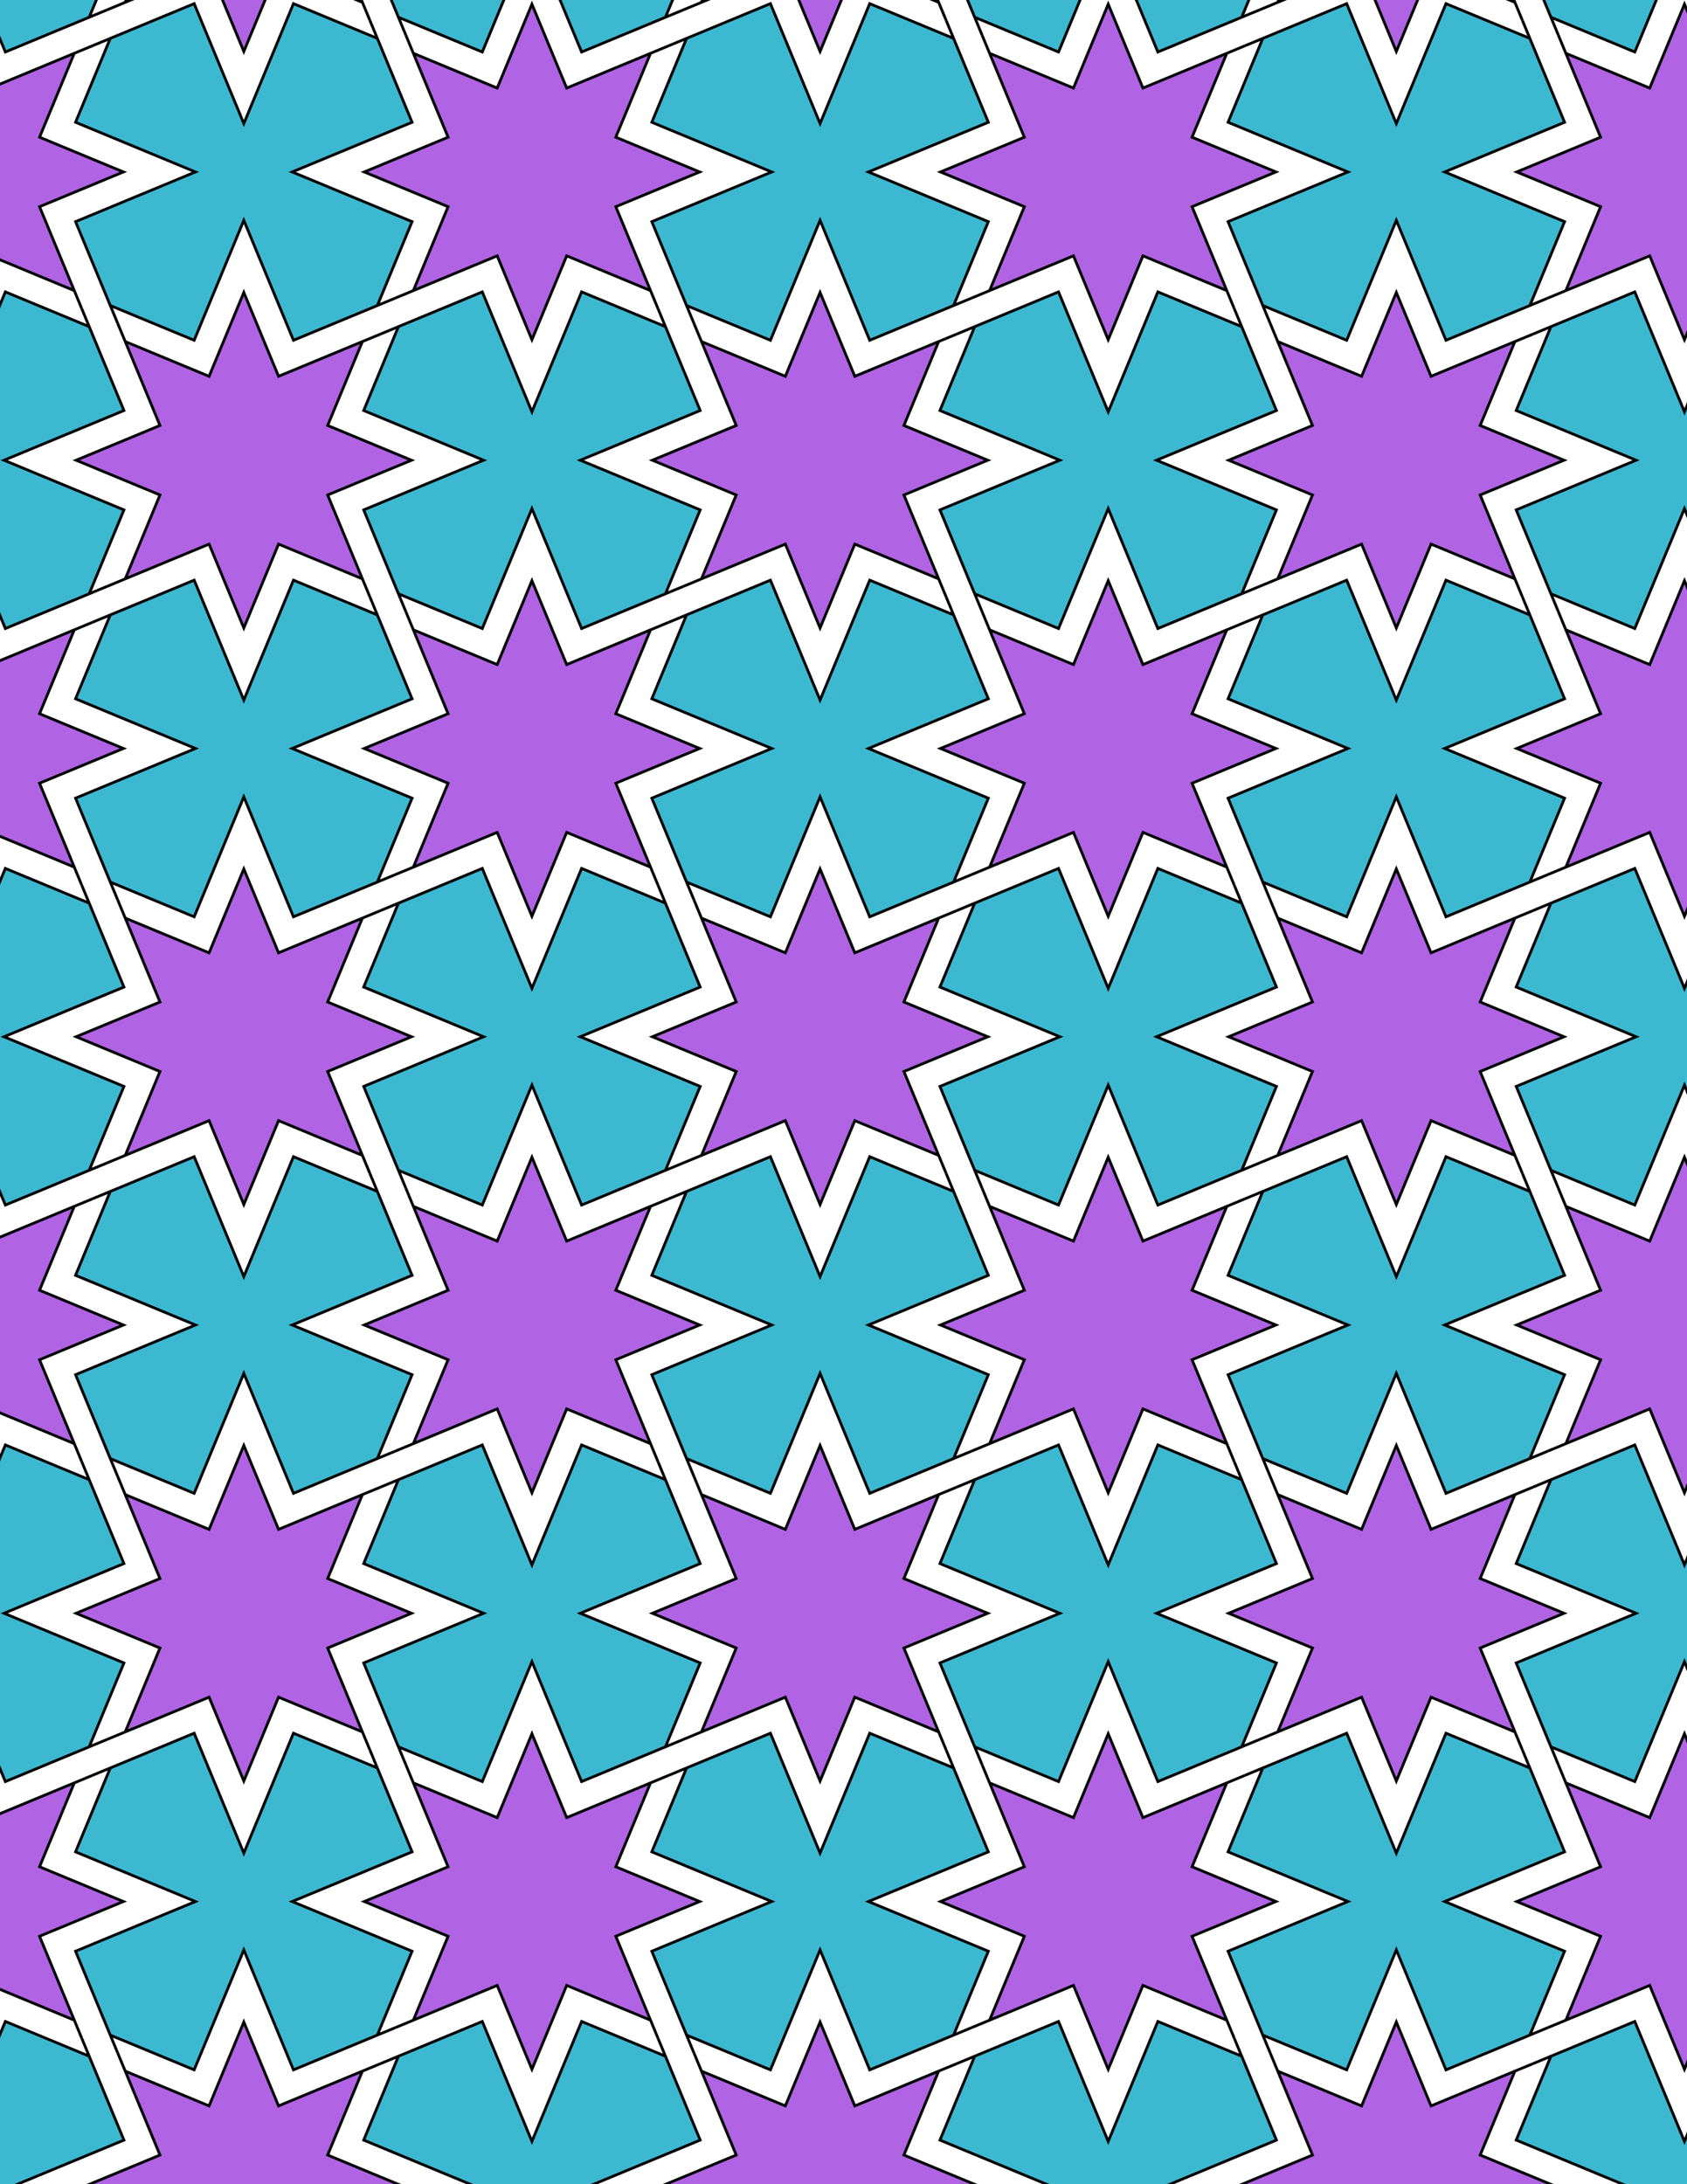 <svg xmlns="http://www.w3.org/2000/svg" xmlns:xlink="http://www.w3.org/1999/xlink" xmlns:inkscape="http://www.inkscape.org/namespaces/inkscape" version="1.1" width="612" height="792" viewBox="0 0 612 792">
<path transform="matrix(.1,0,0,-.1,0,792)" d="M2975 3552.3 3101 3856.5 3405.2 3730.5 3432.3 3665.2 3405.2 3730.5 3279.2 4034.7 3583.4 4160.7 3279.2 4286.7 3405.2 4591 3470.6 4618 3405.2 4591 3101 4465 2975 4769.2 2849 4465 2544.8 4591 2517.7 4656.3 2544.8 4591 2670.8 4286.7 2366.6 4160.7 2670.8 4034.7 2544.8 3730.5 2479.4 3703.4 2544.8 3730.5 2849 3856.5" fill="#b063e3"/>
<path transform="matrix(.1,0,0,-.1,0,792)" stroke-width="10" stroke-linecap="butt" stroke-miterlimit="10" stroke-linejoin="miter" fill="none" stroke="#000000" d="M2975 3552.3 3101 3856.5 3405.2 3730.5 3432.3 3665.2 3405.2 3730.5 3279.2 4034.7 3583.4 4160.7 3279.2 4286.7 3405.2 4591 3470.6 4618 3405.2 4591 3101 4465 2975 4769.2 2849 4465 2544.8 4591 2517.7 4656.3 2544.8 4591 2670.8 4286.7 2366.6 4160.7 2670.8 4034.7 2544.8 3730.5 2479.4 3703.4 2544.8 3730.5 2849 3856.5Z"/>
<path transform="matrix(.1,0,0,-.1,0,792)" d="M3155.1 4595.6 3459.4 4721.6 3524.7 4748.7 3459.4 4721.6 3585.4 5025.8 3150.5 5206 3585.4 5386.1 3459.4 5690.3 3432.3 5755.7 3459.4 5690.3 3155.1 5816.3 2975 5381.5 2794.9 5816.3 2490.6 5690.3 2425.3 5663.3 2490.6 5690.3 2364.6 5386.1 2799.5 5206 2364.6 5025.8 2490.6 4721.6 2517.7 4656.3 2490.6 4721.6 2794.9 4595.6 2975 5030.5" fill="#3db8d1"/>
<path transform="matrix(.1,0,0,-.1,0,792)" stroke-width="10" stroke-linecap="butt" stroke-miterlimit="10" stroke-linejoin="miter" fill="none" stroke="#000000" d="M3155.1 4595.6 3459.4 4721.6 3524.7 4748.7 3459.4 4721.6 3585.4 5025.8 3150.5 5206 3585.4 5386.1 3459.4 5690.3 3432.3 5755.7 3459.4 5690.3 3155.1 5816.3 2975 5381.5 2794.9 5816.3 2490.6 5690.3 2425.3 5663.3 2490.6 5690.3 2364.6 5386.1 2799.5 5206 2364.6 5025.8 2490.6 4721.6 2517.7 4656.3 2490.6 4721.6 2794.9 4595.6 2975 5030.5Z"/>
<path transform="matrix(.1,0,0,-.1,0,792)" d="M2794.9 3725.8 2490.6 3599.8 2425.3 3572.8 2490.6 3599.8 2364.6 3295.6 2799.5 3115.5 2364.6 2935.3 2490.6 2631.1 2517.7 2565.8 2490.6 2631.1 2794.9 2505.1 2975 2940 3155.1 2505.1 3459.4 2631.1 3524.7 2658.2 3459.4 2631.1 3585.4 2935.3 3150.5 3115.5 3585.4 3295.6 3459.4 3599.8 3432.3 3665.2 3459.4 3599.8 3155.1 3725.8 2975 3291" fill="#3db8d1"/>
<path transform="matrix(.1,0,0,-.1,0,792)" stroke-width="10" stroke-linecap="butt" stroke-miterlimit="10" stroke-linejoin="miter" fill="none" stroke="#000000" d="M2794.9 3725.8 2490.6 3599.8 2425.3 3572.8 2490.6 3599.8 2364.6 3295.6 2799.5 3115.5 2364.6 2935.3 2490.6 2631.1 2517.7 2565.8 2490.6 2631.1 2794.9 2505.1 2975 2940 3155.1 2505.1 3459.4 2631.1 3524.7 2658.2 3459.4 2631.1 3585.4 2935.3 3150.5 3115.5 3585.4 3295.6 3459.4 3599.8 3432.3 3665.2 3459.4 3599.8 3155.1 3725.8 2975 3291Z"/>
<path transform="matrix(.1,0,0,-.1,0,792)" d="M2540.1 3980.6 2105.2 4160.7 2540.1 4340.9 2414.1 4645.1 2387 4710.4 2414.1 4645.1 2109.9 4771.1 1929.7 4336.2 1749.6 4771.1 1445.4 4645.1 1380.1 4618 1445.4 4645.1 1319.4 4340.9 1754.3 4160.7 1319.4 3980.6 1445.4 3676.4 1472.5 3611 1445.4 3676.4 1749.6 3550.4 1929.7 3985.2 2109.9 3550.4 2414.1 3676.4 2479.4 3703.4 2414.1 3676.4" fill="#3db8d1"/>
<path transform="matrix(.1,0,0,-.1,0,792)" stroke-width="10" stroke-linecap="butt" stroke-miterlimit="10" stroke-linejoin="miter" fill="none" stroke="#000000" d="M2540.1 3980.6 2105.2 4160.7 2540.1 4340.9 2414.1 4645.1 2387 4710.4 2414.1 4645.1 2109.9 4771.1 1929.7 4336.2 1749.6 4771.1 1445.4 4645.1 1380.1 4618 1445.4 4645.1 1319.4 4340.9 1754.3 4160.7 1319.4 3980.6 1445.4 3676.4 1472.5 3611 1445.4 3676.4 1749.6 3550.4 1929.7 3985.2 2109.9 3550.4 2414.1 3676.4 2479.4 3703.4 2414.1 3676.4Z"/>
<path transform="matrix(.1,0,0,-.1,0,792)" d="M3409.9 3980.6 3535.9 3676.4 3563 3611 3535.9 3676.4 3840.1 3550.4 4020.3 3985.2 4200.4 3550.4 4504.6 3676.4 4569.9 3703.4 4504.6 3676.4 4630.6 3980.6 4195.7 4160.7 4630.6 4340.9 4504.6 4645.1 4477.5 4710.4 4504.6 4645.1 4200.4 4771.1 4020.3 4336.2 3840.1 4771.1 3535.9 4645.1 3470.6 4618 3535.9 4645.1 3409.9 4340.9 3844.8 4160.7" fill="#3db8d1"/>
<path transform="matrix(.1,0,0,-.1,0,792)" stroke-width="10" stroke-linecap="butt" stroke-miterlimit="10" stroke-linejoin="miter" fill="none" stroke="#000000" d="M3409.9 3980.6 3535.9 3676.4 3563 3611 3535.9 3676.4 3840.1 3550.4 4020.3 3985.2 4200.4 3550.4 4504.6 3676.4 4569.9 3703.4 4504.6 3676.4 4630.6 3980.6 4195.7 4160.7 4630.6 4340.9 4504.6 4645.1 4477.5 4710.4 4504.6 4645.1 4200.4 4771.1 4020.3 4336.2 3840.1 4771.1 3535.9 4645.1 3470.6 4618 3535.9 4645.1 3409.9 4340.9 3844.8 4160.7Z"/>
<path transform="matrix(.1,0,0,-.1,0,792)" d="M3590 3545.7 3563 3611 3590 3545.7 3716 3241.5 3411.8 3115.5 3716 2989.5 3590 2685.2 3524.7 2658.2 3590 2685.2 3894.2 2811.3 4020.3 2507 4146.3 2811.3 4450.5 2685.2 4477.5 2619.9 4450.5 2685.2 4324.5 2989.5 4628.7 3115.5 4324.5 3241.5 4450.5 3545.7 4515.8 3572.8 4450.5 3545.7 4146.3 3419.7 4020.3 3723.9 3894.2 3419.7" fill="#b063e3"/>
<path transform="matrix(.1,0,0,-.1,0,792)" stroke-width="10" stroke-linecap="butt" stroke-miterlimit="10" stroke-linejoin="miter" fill="none" stroke="#000000" d="M3590 3545.7 3563 3611 3590 3545.7 3716 3241.5 3411.8 3115.5 3716 2989.5 3590 2685.2 3524.7 2658.2 3590 2685.2 3894.2 2811.3 4020.3 2507 4146.3 2811.3 4450.5 2685.2 4477.5 2619.9 4450.5 2685.2 4324.5 2989.5 4628.7 3115.5 4324.5 3241.5 4450.5 3545.7 4515.8 3572.8 4450.5 3545.7 4146.3 3419.7 4020.3 3723.9 3894.2 3419.7Z"/>
<path transform="matrix(.1,0,0,-.1,0,792)" d="M3590 4775.7 3524.7 4748.7 3590 4775.7 3894.2 4901.8 4020.3 4597.5 4146.3 4901.8 4450.5 4775.7 4477.5 4710.4 4450.5 4775.7 4324.5 5080 4628.7 5206 4324.5 5332 4450.5 5636.2 4515.8 5663.3 4450.5 5636.2 4146.3 5510.2 4020.3 5814.4 3894.2 5510.2 3590 5636.2 3563 5701.5 3590 5636.2 3716 5332 3411.8 5206 3716 5080" fill="#b063e3"/>
<path transform="matrix(.1,0,0,-.1,0,792)" stroke-width="10" stroke-linecap="butt" stroke-miterlimit="10" stroke-linejoin="miter" fill="none" stroke="#000000" d="M3590 4775.7 3524.7 4748.7 3590 4775.7 3894.2 4901.8 4020.3 4597.5 4146.3 4901.8 4450.5 4775.7 4477.5 4710.4 4450.5 4775.7 4324.5 5080 4628.7 5206 4324.5 5332 4450.5 5636.2 4515.8 5663.3 4450.5 5636.2 4146.3 5510.2 4020.3 5814.4 3894.2 5510.2 3590 5636.2 3563 5701.5 3590 5636.2 3716 5332 3411.8 5206 3716 5080Z"/>
<path transform="matrix(.1,0,0,-.1,0,792)" d="M2360 4775.7 2387 4710.4 2360 4775.7 2234 5080 2538.2 5206 2234 5332 2360 5636.2 2425.3 5663.3 2360 5636.2 2055.8 5510.2 1929.7 5814.4 1803.7 5510.2 1499.5 5636.2 1472.5 5701.5 1499.5 5636.2 1625.5 5332 1321.3 5206 1625.5 5080 1499.5 4775.7 1434.2 4748.7 1499.5 4775.7 1803.7 4901.8 1929.7 4597.5 2055.8 4901.8" fill="#b063e3"/>
<path transform="matrix(.1,0,0,-.1,0,792)" stroke-width="10" stroke-linecap="butt" stroke-miterlimit="10" stroke-linejoin="miter" fill="none" stroke="#000000" d="M2360 4775.7 2387 4710.4 2360 4775.7 2234 5080 2538.2 5206 2234 5332 2360 5636.2 2425.3 5663.3 2360 5636.2 2055.8 5510.2 1929.7 5814.4 1803.7 5510.2 1499.5 5636.2 1472.5 5701.5 1499.5 5636.2 1625.5 5332 1321.3 5206 1625.5 5080 1499.5 4775.7 1434.2 4748.7 1499.5 4775.7 1803.7 4901.8 1929.7 4597.5 2055.8 4901.8Z"/>
<path transform="matrix(.1,0,0,-.1,0,792)" d="M2360 3545.7 2425.3 3572.8 2360 3545.7 2055.8 3419.7 1929.7 3723.9 1803.7 3419.7 1499.5 3545.7 1472.5 3611 1499.5 3545.7 1625.5 3241.5 1321.3 3115.5 1625.5 2989.5 1499.5 2685.2 1434.2 2658.2 1499.5 2685.2 1803.7 2811.3 1929.7 2507 2055.8 2811.3 2360 2685.2 2387 2619.9 2360 2685.2 2234 2989.5 2538.2 3115.5 2234 3241.5" fill="#b063e3"/>
<path transform="matrix(.1,0,0,-.1,0,792)" stroke-width="10" stroke-linecap="butt" stroke-miterlimit="10" stroke-linejoin="miter" fill="none" stroke="#000000" d="M2360 3545.7 2425.3 3572.8 2360 3545.7 2055.8 3419.7 1929.7 3723.9 1803.7 3419.7 1499.5 3545.7 1472.5 3611 1499.5 3545.7 1625.5 3241.5 1321.3 3115.5 1625.5 2989.5 1499.5 2685.2 1434.2 2658.2 1499.5 2685.2 1803.7 2811.3 1929.7 2507 2055.8 2811.3 2360 2685.2 2387 2619.9 2360 2685.2 2234 2989.5 2538.2 3115.5 2234 3241.5Z"/>
<path transform="matrix(.1,0,0,-.1,0,792)" d="M2975 5642.8 3101 5947 3405.2 5821 3432.3 5755.7 3405.2 5821 3279.2 6125.2 3583.4 6251.2 3279.2 6377.2 3405.2 6681.5 3470.6 6708.5 3405.2 6681.5 3101 6555.5 2975 6859.7 2849 6555.5 2544.8 6681.5 2517.7 6746.8 2544.8 6681.5 2670.8 6377.2 2366.6 6251.2 2670.8 6125.2 2544.8 5821 2479.4 5793.9 2544.8 5821 2849 5947" fill="#b063e3"/>
<path transform="matrix(.1,0,0,-.1,0,792)" stroke-width="10" stroke-linecap="butt" stroke-miterlimit="10" stroke-linejoin="miter" fill="none" stroke="#000000" d="M2975 5642.8 3101 5947 3405.2 5821 3432.3 5755.7 3405.2 5821 3279.2 6125.2 3583.4 6251.2 3279.2 6377.2 3405.2 6681.5 3470.6 6708.5 3405.2 6681.5 3101 6555.5 2975 6859.7 2849 6555.5 2544.8 6681.5 2517.7 6746.8 2544.8 6681.5 2670.8 6377.2 2366.6 6251.2 2670.8 6125.2 2544.8 5821 2479.4 5793.9 2544.8 5821 2849 5947Z"/>
<path transform="matrix(.1,0,0,-.1,0,792)" d="M3840.1 5640.9 4020.3 6075.7 4200.4 5640.9 4504.6 5766.9 4569.9 5793.9 4504.6 5766.9 4630.6 6071.1 4195.7 6251.2 4630.6 6431.4 4504.6 6735.6 4477.5 6800.9 4504.6 6735.6 4200.4 6861.6 4020.3 6426.7 3840.1 6861.6 3535.9 6735.6 3470.6 6708.5 3535.9 6735.6 3409.9 6431.4 3844.8 6251.2 3409.9 6071.1 3535.9 5766.9 3563 5701.5 3535.9 5766.9" fill="#3db8d1"/>
<path transform="matrix(.1,0,0,-.1,0,792)" stroke-width="10" stroke-linecap="butt" stroke-miterlimit="10" stroke-linejoin="miter" fill="none" stroke="#000000" d="M3840.1 5640.9 4020.3 6075.7 4200.4 5640.9 4504.6 5766.9 4569.9 5793.9 4504.6 5766.9 4630.6 6071.1 4195.7 6251.2 4630.6 6431.4 4504.6 6735.6 4477.5 6800.9 4504.6 6735.6 4200.4 6861.6 4020.3 6426.7 3840.1 6861.6 3535.9 6735.6 3470.6 6708.5 3535.9 6735.6 3409.9 6431.4 3844.8 6251.2 3409.9 6071.1 3535.9 5766.9 3563 5701.5 3535.9 5766.9Z"/>
<path transform="matrix(.1,0,0,-.1,0,792)" d="M2109.9 5640.9 2414.1 5766.9 2479.4 5793.9 2414.1 5766.9 2540.1 6071.1 2105.2 6251.2 2540.1 6431.4 2414.1 6735.6 2387 6800.9 2414.1 6735.6 2109.9 6861.6 1929.7 6426.7 1749.6 6861.6 1445.4 6735.6 1380.1 6708.5 1445.4 6735.6 1319.4 6431.4 1754.3 6251.2 1319.4 6071.1 1445.4 5766.9 1472.5 5701.5 1445.4 5766.9 1749.6 5640.9 1929.7 6075.7" fill="#3db8d1"/>
<path transform="matrix(.1,0,0,-.1,0,792)" stroke-width="10" stroke-linecap="butt" stroke-miterlimit="10" stroke-linejoin="miter" fill="none" stroke="#000000" d="M2109.9 5640.9 2414.1 5766.9 2479.4 5793.9 2414.1 5766.9 2540.1 6071.1 2105.2 6251.2 2540.1 6431.4 2414.1 6735.6 2387 6800.9 2414.1 6735.6 2109.9 6861.6 1929.7 6426.7 1749.6 6861.6 1445.4 6735.6 1380.1 6708.5 1445.4 6735.6 1319.4 6431.4 1754.3 6251.2 1319.4 6071.1 1445.4 5766.9 1472.5 5701.5 1445.4 5766.9 1749.6 5640.9 1929.7 6075.7Z"/>
<path transform="matrix(.1,0,0,-.1,0,792)" d="M2975 2678.7 2849 2374.4 2544.8 2500.5 2517.7 2565.8 2544.8 2500.5 2670.8 2196.2 2366.6 2070.2 2670.8 1944.2 2544.8 1640 2479.4 1612.9 2544.8 1640 2849 1766 2975 1461.8 3101 1766 3405.2 1640 3432.3 1574.7 3405.2 1640 3279.2 1944.2 3583.4 2070.2 3279.2 2196.2 3405.2 2500.5 3470.6 2527.5 3405.2 2500.5 3101 2374.4" fill="#b063e3"/>
<path transform="matrix(.1,0,0,-.1,0,792)" stroke-width="10" stroke-linecap="butt" stroke-miterlimit="10" stroke-linejoin="miter" fill="none" stroke="#000000" d="M2975 2678.7 2849 2374.4 2544.8 2500.5 2517.7 2565.8 2544.8 2500.5 2670.8 2196.2 2366.6 2070.2 2670.8 1944.2 2544.8 1640 2479.4 1612.9 2544.8 1640 2849 1766 2975 1461.8 3101 1766 3405.2 1640 3432.3 1574.7 3405.2 1640 3279.2 1944.2 3583.4 2070.2 3279.2 2196.2 3405.2 2500.5 3470.6 2527.5 3405.2 2500.5 3101 2374.4Z"/>
<path transform="matrix(.1,0,0,-.1,0,792)" d="M2109.9 2680.6 1929.7 2245.7 1749.6 2680.6 1445.4 2554.6 1380.1 2527.5 1445.4 2554.6 1319.4 2250.4 1754.3 2070.2 1319.4 1890.1 1445.4 1585.9 1472.5 1520.5 1445.4 1585.9 1749.6 1459.9 1929.7 1894.7 2109.9 1459.9 2414.1 1585.9 2479.4 1612.9 2414.1 1585.9 2540.1 1890.1 2105.2 2070.2 2540.1 2250.4 2414.1 2554.6 2387 2619.9 2414.1 2554.6" fill="#3db8d1"/>
<path transform="matrix(.1,0,0,-.1,0,792)" stroke-width="10" stroke-linecap="butt" stroke-miterlimit="10" stroke-linejoin="miter" fill="none" stroke="#000000" d="M2109.9 2680.6 1929.7 2245.7 1749.6 2680.6 1445.4 2554.6 1380.1 2527.5 1445.4 2554.6 1319.4 2250.4 1754.3 2070.2 1319.4 1890.1 1445.4 1585.9 1472.5 1520.5 1445.4 1585.9 1749.6 1459.9 1929.7 1894.7 2109.9 1459.9 2414.1 1585.9 2479.4 1612.9 2414.1 1585.9 2540.1 1890.1 2105.2 2070.2 2540.1 2250.4 2414.1 2554.6 2387 2619.9 2414.1 2554.6Z"/>
<path transform="matrix(.1,0,0,-.1,0,792)" d="M3840.1 2680.6 3535.9 2554.6 3470.6 2527.5 3535.9 2554.6 3409.9 2250.4 3844.8 2070.2 3409.9 1890.1 3535.9 1585.9 3563 1520.5 3535.9 1585.9 3840.1 1459.9 4020.3 1894.7 4200.4 1459.9 4504.6 1585.9 4569.9 1612.9 4504.6 1585.9 4630.6 1890.1 4195.7 2070.2 4630.6 2250.4 4504.6 2554.6 4477.5 2619.9 4504.6 2554.6 4200.4 2680.6 4020.3 2245.7" fill="#3db8d1"/>
<path transform="matrix(.1,0,0,-.1,0,792)" stroke-width="10" stroke-linecap="butt" stroke-miterlimit="10" stroke-linejoin="miter" fill="none" stroke="#000000" d="M3840.1 2680.6 3535.9 2554.6 3470.6 2527.5 3535.9 2554.6 3409.9 2250.4 3844.8 2070.2 3409.9 1890.1 3535.9 1585.9 3563 1520.5 3535.9 1585.9 3840.1 1459.9 4020.3 1894.7 4200.4 1459.9 4504.6 1585.9 4569.9 1612.9 4504.6 1585.9 4630.6 1890.1 4195.7 2070.2 4630.6 2250.4 4504.6 2554.6 4477.5 2619.9 4504.6 2554.6 4200.4 2680.6 4020.3 2245.7Z"/>
<path transform="matrix(.1,0,0,-.1,0,792)" d="M4457.1 4160.7 4761.3 4034.7 4635.3 3730.5 4569.9 3703.4 4635.3 3730.5 4939.5 3856.5 5065.5 3552.3 5191.5 3856.5 5495.7 3730.5 5522.8 3665.2 5495.7 3730.5 5369.7 4034.7 5673.9 4160.7 5369.7 4286.7 5495.7 4591 5561.1 4618 5495.7 4591 5191.5 4465 5065.5 4769.2 4939.5 4465 4635.3 4591 4608.2 4656.3 4635.3 4591 4761.3 4286.7" fill="#b063e3"/>
<path transform="matrix(.1,0,0,-.1,0,792)" stroke-width="10" stroke-linecap="butt" stroke-miterlimit="10" stroke-linejoin="miter" fill="none" stroke="#000000" d="M4457.1 4160.7 4761.3 4034.7 4635.3 3730.5 4569.9 3703.4 4635.3 3730.5 4939.5 3856.5 5065.5 3552.3 5191.5 3856.5 5495.7 3730.5 5522.8 3665.2 5495.7 3730.5 5369.7 4034.7 5673.9 4160.7 5369.7 4286.7 5495.7 4591 5561.1 4618 5495.7 4591 5191.5 4465 5065.5 4769.2 4939.5 4465 4635.3 4591 4608.2 4656.3 4635.3 4591 4761.3 4286.7Z"/>
<path transform="matrix(.1,0,0,-.1,0,792)" d="M1492.9 4160.7 1188.7 4286.7 1314.7 4591 1380.1 4618 1314.7 4591 1010.5 4465 884.5 4769.2 758.5 4465 454.301 4591 427.199 4656.3 454.301 4591 580.301 4286.7 276.102 4160.7 580.301 4034.7 454.301 3730.5 388.898 3703.4 454.301 3730.5 758.5 3856.5 884.5 3552.3 1010.5 3856.5 1314.7 3730.5 1341.8 3665.2 1314.7 3730.5 1188.7 4034.7" fill="#b063e3"/>
<path transform="matrix(.1,0,0,-.1,0,792)" stroke-width="10" stroke-linecap="butt" stroke-miterlimit="10" stroke-linejoin="miter" fill="none" stroke="#000000" d="M1492.9 4160.7 1188.7 4286.7 1314.7 4591 1380.1 4618 1314.7 4591 1010.5 4465 884.5 4769.2 758.5 4465 454.301 4591 427.199 4656.3 454.301 4591 580.301 4286.7 276.102 4160.7 580.301 4034.7 454.301 3730.5 388.898 3703.4 454.301 3730.5 758.5 3856.5 884.5 3552.3 1010.5 3856.5 1314.7 3730.5 1341.8 3665.2 1314.7 3730.5 1188.7 4034.7Z"/>
<path transform="matrix(.1,0,0,-.1,0,792)" d="M1494.9 5025.8 1060 5206 1494.9 5386.1 1368.9 5690.3 1341.8 5755.7 1368.9 5690.3 1064.6 5816.3 884.5 5381.5 704.398 5816.3 400.102 5690.3 334.801 5663.3 400.102 5690.3 274.102 5386.1 709 5206 274.102 5025.8 400.102 4721.6 427.199 4656.3 400.102 4721.6 704.398 4595.6 884.5 5030.5 1064.6 4595.6 1368.9 4721.6 1434.2 4748.7 1368.9 4721.6" fill="#3db8d1"/>
<path transform="matrix(.1,0,0,-.1,0,792)" stroke-width="10" stroke-linecap="butt" stroke-miterlimit="10" stroke-linejoin="miter" fill="none" stroke="#000000" d="M1494.9 5025.8 1060 5206 1494.9 5386.1 1368.9 5690.3 1341.8 5755.7 1368.9 5690.3 1064.6 5816.3 884.5 5381.5 704.398 5816.3 400.102 5690.3 334.801 5663.3 400.102 5690.3 274.102 5386.1 709 5206 274.102 5025.8 400.102 4721.6 427.199 4656.3 400.102 4721.6 704.398 4595.6 884.5 5030.5 1064.6 4595.6 1368.9 4721.6 1434.2 4748.7 1368.9 4721.6Z"/>
<path transform="matrix(.1,0,0,-.1,0,792)" d="M1494.9 3295.6 1368.9 3599.8 1341.8 3665.2 1368.9 3599.8 1064.6 3725.8 884.5 3291 704.398 3725.8 400.102 3599.8 334.801 3572.8 400.102 3599.8 274.102 3295.6 709 3115.5 274.102 2935.3 400.102 2631.1 427.199 2565.8 400.102 2631.1 704.398 2505.1 884.5 2940 1064.6 2505.1 1368.9 2631.1 1434.2 2658.2 1368.9 2631.1 1494.9 2935.3 1060 3115.5" fill="#3db8d1"/>
<path transform="matrix(.1,0,0,-.1,0,792)" stroke-width="10" stroke-linecap="butt" stroke-miterlimit="10" stroke-linejoin="miter" fill="none" stroke="#000000" d="M1494.9 3295.6 1368.9 3599.8 1341.8 3665.2 1368.9 3599.8 1064.6 3725.8 884.5 3291 704.398 3725.8 400.102 3599.8 334.801 3572.8 400.102 3599.8 274.102 3295.6 709 3115.5 274.102 2935.3 400.102 2631.1 427.199 2565.8 400.102 2631.1 704.398 2505.1 884.5 2940 1064.6 2505.1 1368.9 2631.1 1434.2 2658.2 1368.9 2631.1 1494.9 2935.3 1060 3115.5Z"/>
<path transform="matrix(.1,0,0,-.1,0,792)" d="M4455.1 2935.3 4581.1 2631.1 4608.2 2565.8 4581.1 2631.1 4885.4 2505.1 5065.5 2940 5245.6 2505.1 5549.9 2631.1 5615.2 2658.2 5549.9 2631.1 5675.9 2935.3 5241 3115.5 5675.9 3295.6 5549.9 3599.8 5522.8 3665.2 5549.9 3599.8 5245.6 3725.8 5065.5 3291 4885.4 3725.8 4581.1 3599.8 4515.8 3572.8 4581.1 3599.8 4455.1 3295.6 4890 3115.5" fill="#3db8d1"/>
<path transform="matrix(.1,0,0,-.1,0,792)" stroke-width="10" stroke-linecap="butt" stroke-miterlimit="10" stroke-linejoin="miter" fill="none" stroke="#000000" d="M4455.1 2935.3 4581.1 2631.1 4608.2 2565.8 4581.1 2631.1 4885.4 2505.1 5065.5 2940 5245.6 2505.1 5549.9 2631.1 5615.2 2658.2 5549.9 2631.1 5675.9 2935.3 5241 3115.5 5675.9 3295.6 5549.9 3599.8 5522.8 3665.2 5549.9 3599.8 5245.6 3725.8 5065.5 3291 4885.4 3725.8 4581.1 3599.8 4515.8 3572.8 4581.1 3599.8 4455.1 3295.6 4890 3115.5Z"/>
<path transform="matrix(.1,0,0,-.1,0,792)" d="M4455.1 5025.8 4581.1 4721.6 4608.2 4656.3 4581.1 4721.6 4885.4 4595.6 5065.5 5030.5 5245.6 4595.6 5549.9 4721.6 5615.2 4748.7 5549.9 4721.6 5675.9 5025.8 5241 5206 5675.9 5386.1 5549.9 5690.3 5522.8 5755.7 5549.9 5690.3 5245.6 5816.3 5065.5 5381.5 4885.4 5816.3 4581.1 5690.3 4515.8 5663.3 4581.1 5690.3 4455.1 5386.1 4890 5206" fill="#3db8d1"/>
<path transform="matrix(.1,0,0,-.1,0,792)" stroke-width="10" stroke-linecap="butt" stroke-miterlimit="10" stroke-linejoin="miter" fill="none" stroke="#000000" d="M4455.1 5025.8 4581.1 4721.6 4608.2 4656.3 4581.1 4721.6 4885.4 4595.6 5065.5 5030.5 5245.6 4595.6 5549.9 4721.6 5615.2 4748.7 5549.9 4721.6 5675.9 5025.8 5241 5206 5675.9 5386.1 5549.9 5690.3 5522.8 5755.7 5549.9 5690.3 5245.6 5816.3 5065.5 5381.5 4885.4 5816.3 4581.1 5690.3 4515.8 5663.3 4581.1 5690.3 4455.1 5386.1 4890 5206Z"/>
<path transform="matrix(.1,0,0,-.1,0,792)" d="M4457.1 6251.2 4761.3 6125.2 4635.3 5821 4569.9 5793.9 4635.3 5821 4939.5 5947 5065.5 5642.8 5191.5 5947 5495.7 5821 5522.8 5755.7 5495.7 5821 5369.7 6125.2 5673.9 6251.2 5369.7 6377.2 5495.7 6681.5 5561.1 6708.5 5495.7 6681.5 5191.5 6555.5 5065.5 6859.7 4939.5 6555.5 4635.3 6681.5 4608.2 6746.8 4635.3 6681.5 4761.3 6377.2" fill="#b063e3"/>
<path transform="matrix(.1,0,0,-.1,0,792)" stroke-width="10" stroke-linecap="butt" stroke-miterlimit="10" stroke-linejoin="miter" fill="none" stroke="#000000" d="M4457.1 6251.2 4761.3 6125.2 4635.3 5821 4569.9 5793.9 4635.3 5821 4939.5 5947 5065.5 5642.8 5191.5 5947 5495.7 5821 5522.8 5755.7 5495.7 5821 5369.7 6125.2 5673.9 6251.2 5369.7 6377.2 5495.7 6681.5 5561.1 6708.5 5495.7 6681.5 5191.5 6555.5 5065.5 6859.7 4939.5 6555.5 4635.3 6681.5 4608.2 6746.8 4635.3 6681.5 4761.3 6377.2Z"/>
<path transform="matrix(.1,0,0,-.1,0,792)" d="M1492.9 6251.2 1188.7 6377.2 1314.7 6681.5 1380.1 6708.5 1314.7 6681.5 1010.5 6555.5 884.5 6859.7 758.5 6555.5 454.301 6681.5 427.199 6746.8 454.301 6681.5 580.301 6377.2 276.102 6251.2 580.301 6125.2 454.301 5821 388.898 5793.9 454.301 5821 758.5 5947 884.5 5642.8 1010.5 5947 1314.7 5821 1341.8 5755.7 1314.7 5821 1188.7 6125.2" fill="#b063e3"/>
<path transform="matrix(.1,0,0,-.1,0,792)" stroke-width="10" stroke-linecap="butt" stroke-miterlimit="10" stroke-linejoin="miter" fill="none" stroke="#000000" d="M1492.9 6251.2 1188.7 6377.2 1314.7 6681.5 1380.1 6708.5 1314.7 6681.5 1010.5 6555.5 884.5 6859.7 758.5 6555.5 454.301 6681.5 427.199 6746.8 454.301 6681.5 580.301 6377.2 276.102 6251.2 580.301 6125.2 454.301 5821 388.898 5793.9 454.301 5821 758.5 5947 884.5 5642.8 1010.5 5947 1314.7 5821 1341.8 5755.7 1314.7 5821 1188.7 6125.2Z"/>
<path transform="matrix(.1,0,0,-.1,0,792)" d="M1492.9 2070.2 1188.7 2196.2 1314.7 2500.5 1380.1 2527.5 1314.7 2500.5 1010.5 2374.4 884.5 2678.7 758.5 2374.4 454.301 2500.5 427.199 2565.8 454.301 2500.5 580.301 2196.2 276.102 2070.2 580.301 1944.2 454.301 1640 388.898 1612.9 454.301 1640 758.5 1766 884.5 1461.8 1010.5 1766 1314.7 1640 1341.8 1574.7 1314.7 1640 1188.7 1944.2" fill="#b063e3"/>
<path transform="matrix(.1,0,0,-.1,0,792)" stroke-width="10" stroke-linecap="butt" stroke-miterlimit="10" stroke-linejoin="miter" fill="none" stroke="#000000" d="M1492.9 2070.2 1188.7 2196.2 1314.7 2500.5 1380.1 2527.5 1314.7 2500.5 1010.5 2374.4 884.5 2678.7 758.5 2374.4 454.301 2500.5 427.199 2565.8 454.301 2500.5 580.301 2196.2 276.102 2070.2 580.301 1944.2 454.301 1640 388.898 1612.9 454.301 1640 758.5 1766 884.5 1461.8 1010.5 1766 1314.7 1640 1341.8 1574.7 1314.7 1640 1188.7 1944.2Z"/>
<path transform="matrix(.1,0,0,-.1,0,792)" d="M4457.1 2070.2 4761.3 1944.2 4635.3 1640 4569.9 1612.9 4635.3 1640 4939.5 1766 5065.5 1461.8 5191.5 1766 5495.7 1640 5522.8 1574.7 5495.7 1640 5369.7 1944.2 5673.9 2070.2 5369.7 2196.2 5495.7 2500.5 5561.1 2527.5 5495.7 2500.5 5191.5 2374.4 5065.5 2678.7 4939.5 2374.4 4635.3 2500.5 4608.2 2565.8 4635.3 2500.5 4761.3 2196.2" fill="#b063e3"/>
<path transform="matrix(.1,0,0,-.1,0,792)" stroke-width="10" stroke-linecap="butt" stroke-miterlimit="10" stroke-linejoin="miter" fill="none" stroke="#000000" d="M4457.1 2070.2 4761.3 1944.2 4635.3 1640 4569.9 1612.9 4635.3 1640 4939.5 1766 5065.5 1461.8 5191.5 1766 5495.7 1640 5522.8 1574.7 5495.7 1640 5369.7 1944.2 5673.9 2070.2 5369.7 2196.2 5495.7 2500.5 5561.1 2527.5 5495.7 2500.5 5191.5 2374.4 5065.5 2678.7 4939.5 2374.4 4635.3 2500.5 4608.2 2565.8 4635.3 2500.5 4761.3 2196.2Z"/>
<path transform="matrix(.1,0,0,-.1,0,792)" d="M4020.3 6688 4146.3 6992.3 4450.5 6866.2 4477.5 6800.9 4450.5 6866.2 4324.5 7170.5 4628.7 7296.5 4324.5 7422.5 4450.5 7726.7 4515.8 7753.8 4450.5 7726.7 4146.3 7600.7 4020.3 7904.9 3894.2 7600.7 3590 7726.7 3563 7792 3590 7726.7 3716 7422.5 3411.8 7296.5 3716 7170.5 3590 6866.2 3524.7 6839.2 3590 6866.2 3894.2 6992.3" fill="#b063e3"/>
<path transform="matrix(.1,0,0,-.1,0,792)" stroke-width="10" stroke-linecap="butt" stroke-miterlimit="10" stroke-linejoin="miter" fill="none" stroke="#000000" d="M4020.3 6688 4146.3 6992.3 4450.5 6866.2 4477.5 6800.9 4450.5 6866.2 4324.5 7170.5 4628.7 7296.5 4324.5 7422.5 4450.5 7726.7 4515.8 7753.8 4450.5 7726.7 4146.3 7600.7 4020.3 7904.9 3894.2 7600.7 3590 7726.7 3563 7792 3590 7726.7 3716 7422.5 3411.8 7296.5 3716 7170.5 3590 6866.2 3524.7 6839.2 3590 6866.2 3894.2 6992.3Z"/>
<path transform="matrix(.1,0,0,-.1,0,792)" d="M1929.7 6688 2055.8 6992.3 2360 6866.2 2387 6800.9 2360 6866.2 2234 7170.5 2538.2 7296.5 2234 7422.5 2360 7726.7 2425.3 7753.8 2360 7726.7 2055.8 7600.7 1929.7 7904.9 1803.7 7600.7 1499.5 7726.7 1472.5 7792 1499.5 7726.7 1625.5 7422.5 1321.3 7296.5 1625.5 7170.5 1499.5 6866.2 1434.2 6839.2 1499.5 6866.2 1803.7 6992.3" fill="#b063e3"/>
<path transform="matrix(.1,0,0,-.1,0,792)" stroke-width="10" stroke-linecap="butt" stroke-miterlimit="10" stroke-linejoin="miter" fill="none" stroke="#000000" d="M1929.7 6688 2055.8 6992.3 2360 6866.2 2387 6800.9 2360 6866.2 2234 7170.5 2538.2 7296.5 2234 7422.5 2360 7726.7 2425.3 7753.8 2360 7726.7 2055.8 7600.7 1929.7 7904.9 1803.7 7600.7 1499.5 7726.7 1472.5 7792 1499.5 7726.7 1625.5 7422.5 1321.3 7296.5 1625.5 7170.5 1499.5 6866.2 1434.2 6839.2 1499.5 6866.2 1803.7 6992.3Z"/>
<path transform="matrix(.1,0,0,-.1,0,792)" d="M2794.9 6686.1 2975 7121 3155.1 6686.1 3459.4 6812.1 3524.7 6839.2 3459.4 6812.1 3585.4 7116.3 3150.5 7296.5 3585.4 7476.6 3459.4 7780.8 3432.3 7846.2 3459.4 7780.8 3155.1 7906.8 2975 7472 2794.9 7906.8 2490.6 7780.8 2425.3 7753.8 2490.6 7780.8 2364.6 7476.6 2799.5 7296.5 2364.6 7116.3 2490.6 6812.1 2517.7 6746.8 2490.6 6812.1" fill="#3db8d1"/>
<path transform="matrix(.1,0,0,-.1,0,792)" stroke-width="10" stroke-linecap="butt" stroke-miterlimit="10" stroke-linejoin="miter" fill="none" stroke="#000000" d="M2794.9 6686.1 2975 7121 3155.1 6686.1 3459.4 6812.1 3524.7 6839.2 3459.4 6812.1 3585.4 7116.3 3150.5 7296.5 3585.4 7476.6 3459.4 7780.8 3432.3 7846.2 3459.4 7780.8 3155.1 7906.8 2975 7472 2794.9 7906.8 2490.6 7780.8 2425.3 7753.8 2490.6 7780.8 2364.6 7476.6 2799.5 7296.5 2364.6 7116.3 2490.6 6812.1 2517.7 6746.8 2490.6 6812.1Z"/>
<path transform="matrix(.1,0,0,-.1,0,792)" d="M1929.7 1633.4 1803.7 1329.2 1499.5 1455.2 1472.5 1520.5 1499.5 1455.2 1625.5 1151 1321.3 1025 1625.5 899 1499.5 594.699 1434.2 567.699 1499.5 594.699 1803.7 720.801 1929.7 416.5 2055.8 720.801 2360 594.699 2387 529.398 2360 594.699 2234 899 2538.2 1025 2234 1151 2360 1455.2 2425.3 1482.3 2360 1455.2 2055.8 1329.2" fill="#b063e3"/>
<path transform="matrix(.1,0,0,-.1,0,792)" stroke-width="10" stroke-linecap="butt" stroke-miterlimit="10" stroke-linejoin="miter" fill="none" stroke="#000000" d="M1929.7 1633.4 1803.7 1329.2 1499.5 1455.2 1472.5 1520.5 1499.5 1455.2 1625.5 1151 1321.3 1025 1625.5 899 1499.5 594.699 1434.2 567.699 1499.5 594.699 1803.7 720.801 1929.7 416.5 2055.8 720.801 2360 594.699 2387 529.398 2360 594.699 2234 899 2538.2 1025 2234 1151 2360 1455.2 2425.3 1482.3 2360 1455.2 2055.8 1329.2Z"/>
<path transform="matrix(.1,0,0,-.1,0,792)" d="M4020.3 1633.4 3894.2 1329.2 3590 1455.2 3563 1520.5 3590 1455.2 3716 1151 3411.8 1025 3716 899 3590 594.699 3524.7 567.699 3590 594.699 3894.2 720.801 4020.3 416.5 4146.3 720.801 4450.5 594.699 4477.5 529.398 4450.5 594.699 4324.5 899 4628.7 1025 4324.5 1151 4450.5 1455.2 4515.8 1482.3 4450.5 1455.2 4146.3 1329.2" fill="#b063e3"/>
<path transform="matrix(.1,0,0,-.1,0,792)" stroke-width="10" stroke-linecap="butt" stroke-miterlimit="10" stroke-linejoin="miter" fill="none" stroke="#000000" d="M4020.3 1633.4 3894.2 1329.2 3590 1455.2 3563 1520.5 3590 1455.2 3716 1151 3411.8 1025 3716 899 3590 594.699 3524.7 567.699 3590 594.699 3894.2 720.801 4020.3 416.5 4146.3 720.801 4450.5 594.699 4477.5 529.398 4450.5 594.699 4324.5 899 4628.7 1025 4324.5 1151 4450.5 1455.2 4515.8 1482.3 4450.5 1455.2 4146.3 1329.2Z"/>
<path transform="matrix(.1,0,0,-.1,0,792)" d="M3155.1 1635.3 2975 1200.5 2794.9 1635.3 2490.6 1509.3 2425.3 1482.3 2490.6 1509.3 2364.6 1205.1 2799.5 1025 2364.6 844.801 2490.6 540.602 2517.7 475.301 2490.6 540.602 2794.9 414.602 2975 849.5 3155.1 414.602 3459.4 540.602 3524.7 567.699 3459.4 540.602 3585.4 844.801 3150.5 1025 3585.4 1205.1 3459.4 1509.3 3432.3 1574.7 3459.4 1509.3" fill="#3db8d1"/>
<path transform="matrix(.1,0,0,-.1,0,792)" stroke-width="10" stroke-linecap="butt" stroke-miterlimit="10" stroke-linejoin="miter" fill="none" stroke="#000000" d="M3155.1 1635.3 2975 1200.5 2794.9 1635.3 2490.6 1509.3 2425.3 1482.3 2490.6 1509.3 2364.6 1205.1 2799.5 1025 2364.6 844.801 2490.6 540.602 2517.7 475.301 2490.6 540.602 2794.9 414.602 2975 849.5 3155.1 414.602 3459.4 540.602 3524.7 567.699 3459.4 540.602 3585.4 844.801 3150.5 1025 3585.4 1205.1 3459.4 1509.3 3432.3 1574.7 3459.4 1509.3Z"/>
<path transform="matrix(.1,0,0,-.1,0,792)" d="M4581.1 6812.1 4608.2 6746.8 4581.1 6812.1 4885.4 6686.1 5065.5 7121 5245.6 6686.1 5549.9 6812.1 5615.2 6839.2 5549.9 6812.1 5675.9 7116.3 5241 7296.5 5675.9 7476.6 5549.9 7780.8 5522.8 7846.2 5549.9 7780.8 5245.6 7906.8 5065.5 7472 4885.4 7906.8 4581.1 7780.8 4515.8 7753.8 4581.1 7780.8 4455.1 7476.6 4890 7296.5 4455.1 7116.3" fill="#3db8d1"/>
<path transform="matrix(.1,0,0,-.1,0,792)" stroke-width="10" stroke-linecap="butt" stroke-miterlimit="10" stroke-linejoin="miter" fill="none" stroke="#000000" d="M4581.1 6812.1 4608.2 6746.8 4581.1 6812.1 4885.4 6686.1 5065.5 7121 5245.6 6686.1 5549.9 6812.1 5615.2 6839.2 5549.9 6812.1 5675.9 7116.3 5241 7296.5 5675.9 7476.6 5549.9 7780.8 5522.8 7846.2 5549.9 7780.8 5245.6 7906.8 5065.5 7472 4885.4 7906.8 4581.1 7780.8 4515.8 7753.8 4581.1 7780.8 4455.1 7476.6 4890 7296.5 4455.1 7116.3Z"/>
<path transform="matrix(.1,0,0,-.1,0,792)" d="M1368.9 6812.1 1434.2 6839.2 1368.9 6812.1 1494.9 7116.3 1060 7296.5 1494.9 7476.6 1368.9 7780.8 1341.8 7846.2 1368.9 7780.8 1064.6 7906.8 884.5 7472 704.398 7906.8 400.102 7780.8 334.801 7753.8 400.102 7780.8 274.102 7476.6 709 7296.5 274.102 7116.3 400.102 6812.1 427.199 6746.8 400.102 6812.1 704.398 6686.1 884.5 7121 1064.6 6686.1" fill="#3db8d1"/>
<path transform="matrix(.1,0,0,-.1,0,792)" stroke-width="10" stroke-linecap="butt" stroke-miterlimit="10" stroke-linejoin="miter" fill="none" stroke="#000000" d="M1368.9 6812.1 1434.2 6839.2 1368.9 6812.1 1494.9 7116.3 1060 7296.5 1494.9 7476.6 1368.9 7780.8 1341.8 7846.2 1368.9 7780.8 1064.6 7906.8 884.5 7472 704.398 7906.8 400.102 7780.8 334.801 7753.8 400.102 7780.8 274.102 7476.6 709 7296.5 274.102 7116.3 400.102 6812.1 427.199 6746.8 400.102 6812.1 704.398 6686.1 884.5 7121 1064.6 6686.1Z"/>
<path transform="matrix(.1,0,0,-.1,0,792)" d="M1368.9 1509.3 1341.8 1574.7 1368.9 1509.3 1064.6 1635.3 884.5 1200.5 704.398 1635.3 400.102 1509.3 334.801 1482.3 400.102 1509.3 274.102 1205.1 709 1025 274.102 844.801 400.102 540.602 427.199 475.301 400.102 540.602 704.398 414.602 884.5 849.5 1064.6 414.602 1368.9 540.602 1434.2 567.699 1368.9 540.602 1494.9 844.801 1060 1025 1494.9 1205.1" fill="#3db8d1"/>
<path transform="matrix(.1,0,0,-.1,0,792)" stroke-width="10" stroke-linecap="butt" stroke-miterlimit="10" stroke-linejoin="miter" fill="none" stroke="#000000" d="M1368.9 1509.3 1341.8 1574.7 1368.9 1509.3 1064.6 1635.3 884.5 1200.5 704.398 1635.3 400.102 1509.3 334.801 1482.3 400.102 1509.3 274.102 1205.1 709 1025 274.102 844.801 400.102 540.602 427.199 475.301 400.102 540.602 704.398 414.602 884.5 849.5 1064.6 414.602 1368.9 540.602 1434.2 567.699 1368.9 540.602 1494.9 844.801 1060 1025 1494.9 1205.1Z"/>
<path transform="matrix(.1,0,0,-.1,0,792)" d="M4581.1 1509.3 4515.8 1482.3 4581.1 1509.3 4455.1 1205.1 4890 1025 4455.1 844.801 4581.1 540.602 4608.2 475.301 4581.1 540.602 4885.4 414.602 5065.5 849.5 5245.6 414.602 5549.9 540.602 5615.2 567.699 5549.9 540.602 5675.9 844.801 5241 1025 5675.9 1205.1 5549.9 1509.3 5522.8 1574.7 5549.9 1509.3 5245.6 1635.3 5065.5 1200.5 4885.4 1635.3" fill="#3db8d1"/>
<path transform="matrix(.1,0,0,-.1,0,792)" stroke-width="10" stroke-linecap="butt" stroke-miterlimit="10" stroke-linejoin="miter" fill="none" stroke="#000000" d="M4581.1 1509.3 4515.8 1482.3 4581.1 1509.3 4455.1 1205.1 4890 1025 4455.1 844.801 4581.1 540.602 4608.2 475.301 4581.1 540.602 4885.4 414.602 5065.5 849.5 5245.6 414.602 5549.9 540.602 5615.2 567.699 5549.9 540.602 5675.9 844.801 5241 1025 5675.9 1205.1 5549.9 1509.3 5522.8 1574.7 5549.9 1509.3 5245.6 1635.3 5065.5 1200.5 4885.4 1635.3Z"/>
<path transform="matrix(.1,0,0,-.1,0,792)" d="M5502.3 1025 5806.5 899 5680.5 594.699 5615.2 567.699 5680.5 594.699 5984.7 720.801 6110.8 416.5 6236.8 720.801 6541 594.699 6568 529.398 6541 594.699 6415 899 6719.2 1025 6415 1151 6541 1455.2 6606.3 1482.3 6541 1455.2 6236.8 1329.2 6110.8 1633.4 5984.7 1329.2 5680.5 1455.2 5653.5 1520.5 5680.5 1455.2 5806.5 1151" fill="#b063e3"/>
<path transform="matrix(.1,0,0,-.1,0,792)" stroke-width="10" stroke-linecap="butt" stroke-miterlimit="10" stroke-linejoin="miter" fill="none" stroke="#000000" d="M5502.3 1025 5806.5 899 5680.5 594.699 5615.2 567.699 5680.5 594.699 5984.7 720.801 6110.8 416.5 6236.8 720.801 6541 594.699 6568 529.398 6541 594.699 6415 899 6719.2 1025 6415 1151 6541 1455.2 6606.3 1482.3 6541 1455.2 6236.8 1329.2 6110.8 1633.4 5984.7 1329.2 5680.5 1455.2 5653.5 1520.5 5680.5 1455.2 5806.5 1151Z"/>
<path transform="matrix(.1,0,0,-.1,0,792)" d="M5502.3 3115.5 5806.5 2989.5 5680.5 2685.2 5615.2 2658.2 5680.5 2685.2 5984.7 2811.3 6110.8 2507 6236.8 2811.3 6541 2685.2 6568 2619.9 6541 2685.2 6415 2989.5 6719.2 3115.5 6415 3241.5 6541 3545.7 6606.3 3572.8 6541 3545.7 6236.8 3419.7 6110.8 3723.9 5984.7 3419.7 5680.5 3545.7 5653.5 3611 5680.5 3545.7 5806.5 3241.5" fill="#b063e3"/>
<path transform="matrix(.1,0,0,-.1,0,792)" stroke-width="10" stroke-linecap="butt" stroke-miterlimit="10" stroke-linejoin="miter" fill="none" stroke="#000000" d="M5502.3 3115.5 5806.5 2989.5 5680.5 2685.2 5615.2 2658.2 5680.5 2685.2 5984.7 2811.3 6110.8 2507 6236.8 2811.3 6541 2685.2 6568 2619.9 6541 2685.2 6415 2989.5 6719.2 3115.5 6415 3241.5 6541 3545.7 6606.3 3572.8 6541 3545.7 6236.8 3419.7 6110.8 3723.9 5984.7 3419.7 5680.5 3545.7 5653.5 3611 5680.5 3545.7 5806.5 3241.5Z"/>
<path transform="matrix(.1,0,0,-.1,0,792)" d="M5502.3 5206 5806.5 5080 5680.5 4775.7 5615.2 4748.7 5680.5 4775.7 5984.7 4901.8 6110.8 4597.5 6236.8 4901.8 6541 4775.7 6568 4710.4 6541 4775.7 6415 5080 6719.2 5206 6415 5332 6541 5636.2 6606.3 5663.3 6541 5636.2 6236.8 5510.2 6110.8 5814.4 5984.7 5510.2 5680.5 5636.2 5653.5 5701.5 5680.5 5636.2 5806.5 5332" fill="#b063e3"/>
<path transform="matrix(.1,0,0,-.1,0,792)" stroke-width="10" stroke-linecap="butt" stroke-miterlimit="10" stroke-linejoin="miter" fill="none" stroke="#000000" d="M5502.3 5206 5806.5 5080 5680.5 4775.7 5615.2 4748.7 5680.5 4775.7 5984.7 4901.8 6110.8 4597.5 6236.8 4901.8 6541 4775.7 6568 4710.4 6541 4775.7 6415 5080 6719.2 5206 6415 5332 6541 5636.2 6606.3 5663.3 6541 5636.2 6236.8 5510.2 6110.8 5814.4 5984.7 5510.2 5680.5 5636.2 5653.5 5701.5 5680.5 5636.2 5806.5 5332Z"/>
<path transform="matrix(.1,0,0,-.1,0,792)" d="M5502.3 7296.5 5806.5 7170.5 5680.5 6866.2 5615.2 6839.2 5680.5 6866.2 5984.7 6992.3 6110.8 6688 6236.8 6992.3 6541 6866.2 6568 6800.9 6541 6866.2 6415 7170.5 6719.2 7296.5 6415 7422.5 6541 7726.7 6606.3 7753.8 6541 7726.7 6236.8 7600.7 6110.8 7904.9 5984.7 7600.7 5680.5 7726.7 5653.5 7792 5680.5 7726.7 5806.5 7422.5" fill="#b063e3"/>
<path transform="matrix(.1,0,0,-.1,0,792)" stroke-width="10" stroke-linecap="butt" stroke-miterlimit="10" stroke-linejoin="miter" fill="none" stroke="#000000" d="M5502.3 7296.5 5806.5 7170.5 5680.5 6866.2 5615.2 6839.2 5680.5 6866.2 5984.7 6992.3 6110.8 6688 6236.8 6992.3 6541 6866.2 6568 6800.9 6541 6866.2 6415 7170.5 6719.2 7296.5 6415 7422.5 6541 7726.7 6606.3 7753.8 6541 7726.7 6236.8 7600.7 6110.8 7904.9 5984.7 7600.7 5680.5 7726.7 5653.5 7792 5680.5 7726.7 5806.5 7422.5Z"/>
<path transform="matrix(.1,0,0,-.1,0,792)" d="M447.699 7296.5 143.5 7422.5 269.5 7726.7 334.801 7753.8 269.5 7726.7-34.699 7600.7-160.801 7904.9-286.801 7600.7-591 7726.7-618 7792-591 7726.7-465 7422.5-769.199 7296.5-465 7170.5-591 6866.2-656.301 6839.2-591 6866.2-286.801 6992.3-160.801 6688-34.699 6992.3 269.5 6866.2 296.5 6800.9 269.5 6866.2 143.5 7170.5" fill="#b063e3"/>
<path transform="matrix(.1,0,0,-.1,0,792)" stroke-width="10" stroke-linecap="butt" stroke-miterlimit="10" stroke-linejoin="miter" fill="none" stroke="#000000" d="M447.699 7296.5 143.5 7422.5 269.5 7726.7 334.801 7753.8 269.5 7726.7-34.699 7600.7-160.801 7904.9-286.801 7600.7-591 7726.7-618 7792-591 7726.7-465 7422.5-769.199 7296.5-465 7170.5-591 6866.2-656.301 6839.2-591 6866.2-286.801 6992.3-160.801 6688-34.699 6992.3 269.5 6866.2 296.5 6800.9 269.5 6866.2 143.5 7170.5Z"/>
<path transform="matrix(.1,0,0,-.1,0,792)" d="M447.699 5206 143.5 5332 269.5 5636.2 334.801 5663.3 269.5 5636.2-34.699 5510.2-160.801 5814.4-286.801 5510.2-591 5636.2-618 5701.5-591 5636.2-465 5332-769.199 5206-465 5080-591 4775.7-656.301 4748.7-591 4775.7-286.801 4901.8-160.801 4597.5-34.699 4901.8 269.5 4775.7 296.5 4710.4 269.5 4775.7 143.5 5080" fill="#b063e3"/>
<path transform="matrix(.1,0,0,-.1,0,792)" stroke-width="10" stroke-linecap="butt" stroke-miterlimit="10" stroke-linejoin="miter" fill="none" stroke="#000000" d="M447.699 5206 143.5 5332 269.5 5636.2 334.801 5663.3 269.5 5636.2-34.699 5510.2-160.801 5814.4-286.801 5510.2-591 5636.2-618 5701.5-591 5636.2-465 5332-769.199 5206-465 5080-591 4775.7-656.301 4748.7-591 4775.7-286.801 4901.8-160.801 4597.5-34.699 4901.8 269.5 4775.7 296.5 4710.4 269.5 4775.7 143.5 5080Z"/>
<path transform="matrix(.1,0,0,-.1,0,792)" d="M447.699 3115.5 143.5 3241.5 269.5 3545.7 334.801 3572.8 269.5 3545.7-34.699 3419.7-160.801 3723.9-286.801 3419.7-591 3545.7-618 3611-591 3545.7-465 3241.5-769.199 3115.5-465 2989.5-591 2685.2-656.301 2658.2-591 2685.2-286.801 2811.3-160.801 2507-34.699 2811.3 269.5 2685.2 296.5 2619.9 269.5 2685.2 143.5 2989.5" fill="#b063e3"/>
<path transform="matrix(.1,0,0,-.1,0,792)" stroke-width="10" stroke-linecap="butt" stroke-miterlimit="10" stroke-linejoin="miter" fill="none" stroke="#000000" d="M447.699 3115.5 143.5 3241.5 269.5 3545.7 334.801 3572.8 269.5 3545.7-34.699 3419.7-160.801 3723.9-286.801 3419.7-591 3545.7-618 3611-591 3545.7-465 3241.5-769.199 3115.5-465 2989.5-591 2685.2-656.301 2658.2-591 2685.2-286.801 2811.3-160.801 2507-34.699 2811.3 269.5 2685.2 296.5 2619.9 269.5 2685.2 143.5 2989.5Z"/>
<path transform="matrix(.1,0,0,-.1,0,792)" d="M447.699 1025 143.5 1151 269.5 1455.2 334.801 1482.3 269.5 1455.2-34.699 1329.2-160.801 1633.4-286.801 1329.2-591 1455.2-618 1520.5-591 1455.2-465 1151-769.199 1025-465 899-591 594.699-656.301 567.699-591 594.699-286.801 720.801-160.801 416.5-34.699 720.801 269.5 594.699 296.5 529.398 269.5 594.699 143.5 899" fill="#b063e3"/>
<path transform="matrix(.1,0,0,-.1,0,792)" stroke-width="10" stroke-linecap="butt" stroke-miterlimit="10" stroke-linejoin="miter" fill="none" stroke="#000000" d="M447.699 1025 143.5 1151 269.5 1455.2 334.801 1482.3 269.5 1455.2-34.699 1329.2-160.801 1633.4-286.801 1329.2-591 1455.2-618 1520.5-591 1455.2-465 1151-769.199 1025-465 899-591 594.699-656.301 567.699-591 594.699-286.801 720.801-160.801 416.5-34.699 720.801 269.5 594.699 296.5 529.398 269.5 594.699 143.5 899Z"/>
<path transform="matrix(.1,0,0,-.1,0,792)" d="M449.602 1890.1 14.699 2070.2 449.602 2250.4 323.602 2554.6 296.5 2619.9 323.602 2554.6 19.398 2680.6-160.801 2245.7-340.898 2680.6-645.102 2554.6-710.398 2527.5-645.102 2554.6-771.102 2250.4-336.199 2070.2-771.102 1890.1-645.102 1585.9-618 1520.5-645.102 1585.9-340.898 1459.9-160.801 1894.7 19.398 1459.9 323.602 1585.9 388.898 1612.9 323.602 1585.9" fill="#3db8d1"/>
<path transform="matrix(.1,0,0,-.1,0,792)" stroke-width="10" stroke-linecap="butt" stroke-miterlimit="10" stroke-linejoin="miter" fill="none" stroke="#000000" d="M449.602 1890.1 14.699 2070.2 449.602 2250.4 323.602 2554.6 296.5 2619.9 323.602 2554.6 19.398 2680.6-160.801 2245.7-340.898 2680.6-645.102 2554.6-710.398 2527.5-645.102 2554.6-771.102 2250.4-336.199 2070.2-771.102 1890.1-645.102 1585.9-618 1520.5-645.102 1585.9-340.898 1459.9-160.801 1894.7 19.398 1459.9 323.602 1585.9 388.898 1612.9 323.602 1585.9Z"/>
<path transform="matrix(.1,0,0,-.1,0,792)" d="M5500.4 1890.1 5626.4 1585.9 5653.5 1520.5 5626.4 1585.9 5930.6 1459.9 6110.8 1894.7 6290.9 1459.9 6595.1 1585.9 6660.4 1612.9 6595.1 1585.9 6721.1 1890.1 6286.2 2070.2 6721.1 2250.4 6595.1 2554.6 6568 2619.9 6595.1 2554.6 6290.9 2680.6 6110.8 2245.7 5930.6 2680.6 5626.4 2554.6 5561.1 2527.5 5626.4 2554.6 5500.4 2250.4 5935.3 2070.2" fill="#3db8d1"/>
<path transform="matrix(.1,0,0,-.1,0,792)" stroke-width="10" stroke-linecap="butt" stroke-miterlimit="10" stroke-linejoin="miter" fill="none" stroke="#000000" d="M5500.4 1890.1 5626.4 1585.9 5653.5 1520.5 5626.4 1585.9 5930.6 1459.9 6110.8 1894.7 6290.9 1459.9 6595.1 1585.9 6660.4 1612.9 6595.1 1585.9 6721.1 1890.1 6286.2 2070.2 6721.1 2250.4 6595.1 2554.6 6568 2619.9 6595.1 2554.6 6290.9 2680.6 6110.8 2245.7 5930.6 2680.6 5626.4 2554.6 5561.1 2527.5 5626.4 2554.6 5500.4 2250.4 5935.3 2070.2Z"/>
<path transform="matrix(.1,0,0,-.1,0,792)" d="M5500.4 3980.6 5626.4 3676.4 5653.5 3611 5626.4 3676.4 5930.6 3550.4 6110.8 3985.2 6290.9 3550.4 6595.1 3676.4 6660.4 3703.4 6595.1 3676.4 6721.1 3980.6 6286.2 4160.7 6721.1 4340.9 6595.1 4645.1 6568 4710.4 6595.1 4645.1 6290.9 4771.1 6110.8 4336.2 5930.6 4771.1 5626.4 4645.1 5561.1 4618 5626.4 4645.1 5500.4 4340.9 5935.3 4160.7" fill="#3db8d1"/>
<path transform="matrix(.1,0,0,-.1,0,792)" stroke-width="10" stroke-linecap="butt" stroke-miterlimit="10" stroke-linejoin="miter" fill="none" stroke="#000000" d="M5500.4 3980.6 5626.4 3676.4 5653.5 3611 5626.4 3676.4 5930.6 3550.4 6110.8 3985.2 6290.9 3550.4 6595.1 3676.4 6660.4 3703.4 6595.1 3676.4 6721.1 3980.6 6286.2 4160.7 6721.1 4340.9 6595.1 4645.1 6568 4710.4 6595.1 4645.1 6290.9 4771.1 6110.8 4336.2 5930.6 4771.1 5626.4 4645.1 5561.1 4618 5626.4 4645.1 5500.4 4340.9 5935.3 4160.7Z"/>
<path transform="matrix(.1,0,0,-.1,0,792)" d="M5500.4 6071.1 5626.4 5766.9 5653.5 5701.5 5626.4 5766.9 5930.6 5640.9 6110.8 6075.7 6290.9 5640.9 6595.1 5766.9 6660.4 5793.9 6595.1 5766.9 6721.1 6071.1 6286.2 6251.2 6721.1 6431.4 6595.1 6735.6 6568 6800.9 6595.1 6735.6 6290.9 6861.6 6110.8 6426.7 5930.6 6861.6 5626.4 6735.6 5561.1 6708.5 5626.4 6735.6 5500.4 6431.4 5935.3 6251.2" fill="#3db8d1"/>
<path transform="matrix(.1,0,0,-.1,0,792)" stroke-width="10" stroke-linecap="butt" stroke-miterlimit="10" stroke-linejoin="miter" fill="none" stroke="#000000" d="M5500.4 6071.1 5626.4 5766.9 5653.5 5701.5 5626.4 5766.9 5930.6 5640.9 6110.8 6075.7 6290.9 5640.9 6595.1 5766.9 6660.4 5793.9 6595.1 5766.9 6721.1 6071.1 6286.2 6251.2 6721.1 6431.4 6595.1 6735.6 6568 6800.9 6595.1 6735.6 6290.9 6861.6 6110.8 6426.7 5930.6 6861.6 5626.4 6735.6 5561.1 6708.5 5626.4 6735.6 5500.4 6431.4 5935.3 6251.2Z"/>
<path transform="matrix(.1,0,0,-.1,0,792)" d="M449.602 6431.4 323.602 6735.6 296.5 6800.9 323.602 6735.6 19.398 6861.6-160.801 6426.7-340.898 6861.6-645.102 6735.6-710.398 6708.5-645.102 6735.6-771.102 6431.4-336.199 6251.2-771.102 6071.1-645.102 5766.9-618 5701.5-645.102 5766.9-340.898 5640.9-160.801 6075.7 19.398 5640.9 323.602 5766.9 388.898 5793.9 323.602 5766.9 449.602 6071.1 14.699 6251.2" fill="#3db8d1"/>
<path transform="matrix(.1,0,0,-.1,0,792)" stroke-width="10" stroke-linecap="butt" stroke-miterlimit="10" stroke-linejoin="miter" fill="none" stroke="#000000" d="M449.602 6431.4 323.602 6735.6 296.5 6800.9 323.602 6735.6 19.398 6861.6-160.801 6426.7-340.898 6861.6-645.102 6735.6-710.398 6708.5-645.102 6735.6-771.102 6431.4-336.199 6251.2-771.102 6071.1-645.102 5766.9-618 5701.5-645.102 5766.9-340.898 5640.9-160.801 6075.7 19.398 5640.9 323.602 5766.9 388.898 5793.9 323.602 5766.9 449.602 6071.1 14.699 6251.2Z"/>
<path transform="matrix(.1,0,0,-.1,0,792)" d="M449.602 4340.9 323.602 4645.1 296.5 4710.4 323.602 4645.1 19.398 4771.1-160.801 4336.2-340.898 4771.1-645.102 4645.1-710.398 4618-645.102 4645.1-771.102 4340.9-336.199 4160.7-771.102 3980.6-645.102 3676.4-618 3611-645.102 3676.4-340.898 3550.4-160.801 3985.2 19.398 3550.4 323.602 3676.4 388.898 3703.4 323.602 3676.4 449.602 3980.6 14.699 4160.7" fill="#3db8d1"/>
<path transform="matrix(.1,0,0,-.1,0,792)" stroke-width="10" stroke-linecap="butt" stroke-miterlimit="10" stroke-linejoin="miter" fill="none" stroke="#000000" d="M449.602 4340.9 323.602 4645.1 296.5 4710.4 323.602 4645.1 19.398 4771.1-160.801 4336.2-340.898 4771.1-645.102 4645.1-710.398 4618-645.102 4645.1-771.102 4340.9-336.199 4160.7-771.102 3980.6-645.102 3676.4-618 3611-645.102 3676.4-340.898 3550.4-160.801 3985.2 19.398 3550.4 323.602 3676.4 388.898 3703.4 323.602 3676.4 449.602 3980.6 14.699 4160.7Z"/>
<path transform="matrix(.1,0,0,-.1,0,792)" d="M5065.5 7733.3 5191.5 8037.5 5495.7 7911.5 5522.8 7846.2 5495.7 7911.5 5369.7 8215.7 5673.9 8341.7 5369.7 8467.7 5495.7 8772 5561.1 8799 5495.7 8772 5191.5 8646 5065.5 8950.2 4939.5 8646 4635.3 8772 4608.2 8837.3 4635.3 8772 4761.3 8467.7 4457.1 8341.7 4761.3 8215.7 4635.3 7911.5 4569.9 7884.4 4635.3 7911.5 4939.5 8037.5" fill="#b063e3"/>
<path transform="matrix(.1,0,0,-.1,0,792)" stroke-width="10" stroke-linecap="butt" stroke-miterlimit="10" stroke-linejoin="miter" fill="none" stroke="#000000" d="M5065.5 7733.3 5191.5 8037.5 5495.7 7911.5 5522.8 7846.2 5495.7 7911.5 5369.7 8215.7 5673.9 8341.7 5369.7 8467.7 5495.7 8772 5561.1 8799 5495.7 8772 5191.5 8646 5065.5 8950.2 4939.5 8646 4635.3 8772 4608.2 8837.3 4635.3 8772 4761.3 8467.7 4457.1 8341.7 4761.3 8215.7 4635.3 7911.5 4569.9 7884.4 4635.3 7911.5 4939.5 8037.5Z"/>
<path transform="matrix(.1,0,0,-.1,0,792)" d="M2975 7733.3 3101 8037.5 3405.2 7911.5 3432.3 7846.2 3405.2 7911.5 3279.2 8215.7 3583.4 8341.7 3279.2 8467.7 3405.2 8772 3470.6 8799 3405.2 8772 3101 8646 2975 8950.2 2849 8646 2544.8 8772 2517.7 8837.3 2544.8 8772 2670.8 8467.7 2366.6 8341.7 2670.8 8215.7 2544.8 7911.5 2479.4 7884.4 2544.8 7911.5 2849 8037.5" fill="#b063e3"/>
<path transform="matrix(.1,0,0,-.1,0,792)" stroke-width="10" stroke-linecap="butt" stroke-miterlimit="10" stroke-linejoin="miter" fill="none" stroke="#000000" d="M2975 7733.3 3101 8037.5 3405.2 7911.5 3432.3 7846.2 3405.2 7911.5 3279.2 8215.7 3583.4 8341.7 3279.2 8467.7 3405.2 8772 3470.6 8799 3405.2 8772 3101 8646 2975 8950.2 2849 8646 2544.8 8772 2517.7 8837.3 2544.8 8772 2670.8 8467.7 2366.6 8341.7 2670.8 8215.7 2544.8 7911.5 2479.4 7884.4 2544.8 7911.5 2849 8037.5Z"/>
<path transform="matrix(.1,0,0,-.1,0,792)" d="M884.5 7733.3 1010.5 8037.5 1314.7 7911.5 1341.8 7846.2 1314.7 7911.5 1188.7 8215.7 1492.9 8341.7 1188.7 8467.7 1314.7 8772 1380.1 8799 1314.7 8772 1010.5 8646 884.5 8950.2 758.5 8646 454.301 8772 427.199 8837.3 454.301 8772 580.301 8467.7 276.102 8341.7 580.301 8215.7 454.301 7911.5 388.898 7884.4 454.301 7911.5 758.5 8037.5" fill="#b063e3"/>
<path transform="matrix(.1,0,0,-.1,0,792)" stroke-width="10" stroke-linecap="butt" stroke-miterlimit="10" stroke-linejoin="miter" fill="none" stroke="#000000" d="M884.5 7733.3 1010.5 8037.5 1314.7 7911.5 1341.8 7846.2 1314.7 7911.5 1188.7 8215.7 1492.9 8341.7 1188.7 8467.7 1314.7 8772 1380.1 8799 1314.7 8772 1010.5 8646 884.5 8950.2 758.5 8646 454.301 8772 427.199 8837.3 454.301 8772 580.301 8467.7 276.102 8341.7 580.301 8215.7 454.301 7911.5 388.898 7884.4 454.301 7911.5 758.5 8037.5Z"/>
<path transform="matrix(.1,0,0,-.1,0,792)" d="M1749.6 7731.4 1929.7 8166.2 2109.9 7731.4 2414.1 7857.4 2479.4 7884.4 2414.1 7857.4 2540.1 8161.6 2105.2 8341.7 2540.1 8521.9 2414.1 8826.1 2387 8891.4 2414.1 8826.1 2109.9 8952.1 1929.7 8517.2 1749.6 8952.1 1445.4 8826.1 1380.1 8799 1445.4 8826.1 1319.4 8521.9 1754.3 8341.7 1319.4 8161.6 1445.4 7857.4 1472.5 7792 1445.4 7857.4" fill="#3db8d1"/>
<path transform="matrix(.1,0,0,-.1,0,792)" stroke-width="10" stroke-linecap="butt" stroke-miterlimit="10" stroke-linejoin="miter" fill="none" stroke="#000000" d="M1749.6 7731.4 1929.7 8166.2 2109.9 7731.4 2414.1 7857.4 2479.4 7884.4 2414.1 7857.4 2540.1 8161.6 2105.2 8341.7 2540.1 8521.9 2414.1 8826.1 2387 8891.4 2414.1 8826.1 2109.9 8952.1 1929.7 8517.2 1749.6 8952.1 1445.4 8826.1 1380.1 8799 1445.4 8826.1 1319.4 8521.9 1754.3 8341.7 1319.4 8161.6 1445.4 7857.4 1472.5 7792 1445.4 7857.4Z"/>
<path transform="matrix(.1,0,0,-.1,0,792)" d="M4200.4 7731.4 4504.6 7857.4 4569.9 7884.4 4504.6 7857.4 4630.6 8161.6 4195.7 8341.7 4630.6 8521.9 4504.6 8826.1 4477.5 8891.4 4504.6 8826.1 4200.4 8952.1 4020.3 8517.2 3840.1 8952.1 3535.9 8826.1 3470.6 8799 3535.9 8826.1 3409.9 8521.9 3844.8 8341.7 3409.9 8161.6 3535.9 7857.4 3563 7792 3535.9 7857.4 3840.1 7731.4 4020.3 8166.2" fill="#3db8d1"/>
<path transform="matrix(.1,0,0,-.1,0,792)" stroke-width="10" stroke-linecap="butt" stroke-miterlimit="10" stroke-linejoin="miter" fill="none" stroke="#000000" d="M4200.4 7731.4 4504.6 7857.4 4569.9 7884.4 4504.6 7857.4 4630.6 8161.6 4195.7 8341.7 4630.6 8521.9 4504.6 8826.1 4477.5 8891.4 4504.6 8826.1 4200.4 8952.1 4020.3 8517.2 3840.1 8952.1 3535.9 8826.1 3470.6 8799 3535.9 8826.1 3409.9 8521.9 3844.8 8341.7 3409.9 8161.6 3535.9 7857.4 3563 7792 3535.9 7857.4 3840.1 7731.4 4020.3 8166.2Z"/>
<path transform="matrix(.1,0,0,-.1,0,792)" d="M884.5 588.199 758.5 283.898 454.301 410 427.199 475.301 454.301 410 580.301 105.699 276.102-20.301 580.301-146.301 454.301-450.5 388.898-477.602 454.301-450.5 758.5-324.5 884.5-628.699 1010.5-324.5 1314.7-450.5 1341.8-515.801 1314.7-450.5 1188.7-146.301 1492.9-20.301 1188.7 105.699 1314.7 410 1380.1 437 1314.7 410 1010.5 283.898" fill="#b063e3"/>
<path transform="matrix(.1,0,0,-.1,0,792)" stroke-width="10" stroke-linecap="butt" stroke-miterlimit="10" stroke-linejoin="miter" fill="none" stroke="#000000" d="M884.5 588.199 758.5 283.898 454.301 410 427.199 475.301 454.301 410 580.301 105.699 276.102-20.301 580.301-146.301 454.301-450.5 388.898-477.602 454.301-450.5 758.5-324.5 884.5-628.699 1010.5-324.5 1314.7-450.5 1341.8-515.801 1314.7-450.5 1188.7-146.301 1492.9-20.301 1188.7 105.699 1314.7 410 1380.1 437 1314.7 410 1010.5 283.898Z"/>
<path transform="matrix(.1,0,0,-.1,0,792)" d="M2975 588.199 2849 283.898 2544.8 410 2517.7 475.301 2544.8 410 2670.8 105.699 2366.6-20.301 2670.8-146.301 2544.8-450.5 2479.4-477.602 2544.8-450.5 2849-324.5 2975-628.699 3101-324.5 3405.2-450.5 3432.3-515.801 3405.2-450.5 3279.2-146.301 3583.4-20.301 3279.2 105.699 3405.2 410 3470.6 437 3405.2 410 3101 283.898" fill="#b063e3"/>
<path transform="matrix(.1,0,0,-.1,0,792)" stroke-width="10" stroke-linecap="butt" stroke-miterlimit="10" stroke-linejoin="miter" fill="none" stroke="#000000" d="M2975 588.199 2849 283.898 2544.8 410 2517.7 475.301 2544.8 410 2670.8 105.699 2366.6-20.301 2670.8-146.301 2544.8-450.5 2479.4-477.602 2544.8-450.5 2849-324.5 2975-628.699 3101-324.5 3405.2-450.5 3432.3-515.801 3405.2-450.5 3279.2-146.301 3583.4-20.301 3279.2 105.699 3405.2 410 3470.6 437 3405.2 410 3101 283.898Z"/>
<path transform="matrix(.1,0,0,-.1,0,792)" d="M5065.5 588.199 4939.5 283.898 4635.3 410 4608.2 475.301 4635.3 410 4761.3 105.699 4457.1-20.301 4761.3-146.301 4635.3-450.5 4569.9-477.602 4635.3-450.5 4939.5-324.5 5065.5-628.699 5191.5-324.5 5495.7-450.5 5522.8-515.801 5495.7-450.5 5369.7-146.301 5673.9-20.301 5369.7 105.699 5495.7 410 5561.1 437 5495.7 410 5191.5 283.898" fill="#b063e3"/>
<path transform="matrix(.1,0,0,-.1,0,792)" stroke-width="10" stroke-linecap="butt" stroke-miterlimit="10" stroke-linejoin="miter" fill="none" stroke="#000000" d="M5065.5 588.199 4939.5 283.898 4635.3 410 4608.2 475.301 4635.3 410 4761.3 105.699 4457.1-20.301 4761.3-146.301 4635.3-450.5 4569.9-477.602 4635.3-450.5 4939.5-324.5 5065.5-628.699 5191.5-324.5 5495.7-450.5 5522.8-515.801 5495.7-450.5 5369.7-146.301 5673.9-20.301 5369.7 105.699 5495.7 410 5561.1 437 5495.7 410 5191.5 283.898Z"/>
<path transform="matrix(.1,0,0,-.1,0,792)" d="M4200.4 590.102 4020.3 155.199 3840.1 590.102 3535.9 464.102 3470.6 437 3535.9 464.102 3409.9 159.898 3844.8-20.301 3409.9-200.398 3535.9-504.602 3563-570 3535.9-504.602 3840.1-630.602 4020.3-195.801 4200.4-630.602 4504.6-504.602 4569.9-477.602 4504.6-504.602 4630.6-200.398 4195.7-20.301 4630.6 159.898 4504.6 464.102 4477.5 529.398 4504.6 464.102" fill="#3db8d1"/>
<path transform="matrix(.1,0,0,-.1,0,792)" stroke-width="10" stroke-linecap="butt" stroke-miterlimit="10" stroke-linejoin="miter" fill="none" stroke="#000000" d="M4200.4 590.102 4020.3 155.199 3840.1 590.102 3535.9 464.102 3470.6 437 3535.9 464.102 3409.9 159.898 3844.8-20.301 3409.9-200.398 3535.9-504.602 3563-570 3535.9-504.602 3840.1-630.602 4020.3-195.801 4200.4-630.602 4504.6-504.602 4569.9-477.602 4504.6-504.602 4630.6-200.398 4195.7-20.301 4630.6 159.898 4504.6 464.102 4477.5 529.398 4504.6 464.102Z"/>
<path transform="matrix(.1,0,0,-.1,0,792)" d="M1749.6 590.102 1445.4 464.102 1380.1 437 1445.4 464.102 1319.4 159.898 1754.3-20.301 1319.4-200.398 1445.4-504.602 1472.5-570 1445.4-504.602 1749.6-630.602 1929.7-195.801 2109.9-630.602 2414.1-504.602 2479.4-477.602 2414.1-504.602 2540.1-200.398 2105.2-20.301 2540.1 159.898 2414.1 464.102 2387 529.398 2414.1 464.102 2109.9 590.102 1929.7 155.199" fill="#3db8d1"/>
<path transform="matrix(.1,0,0,-.1,0,792)" stroke-width="10" stroke-linecap="butt" stroke-miterlimit="10" stroke-linejoin="miter" fill="none" stroke="#000000" d="M1749.6 590.102 1445.4 464.102 1380.1 437 1445.4 464.102 1319.4 159.898 1754.3-20.301 1319.4-200.398 1445.4-504.602 1472.5-570 1445.4-504.602 1749.6-630.602 1929.7-195.801 2109.9-630.602 2414.1-504.602 2479.4-477.602 2414.1-504.602 2540.1-200.398 2105.2-20.301 2540.1 159.898 2414.1 464.102 2387 529.398 2414.1 464.102 2109.9 590.102 1929.7 155.199Z"/>
<path transform="matrix(.1,0,0,-.1,0,792)" d="M5626.4 7857.4 5653.5 7792 5626.4 7857.4 5930.6 7731.4 6110.8 8166.2 6290.9 7731.4 6595.1 7857.4 6660.4 7884.4 6595.1 7857.4 6721.1 8161.6 6286.2 8341.7 6721.1 8521.9 6595.1 8826.1 6568 8891.4 6595.1 8826.1 6290.9 8952.1 6110.8 8517.2 5930.6 8952.1 5626.4 8826.1 5561.1 8799 5626.4 8826.1 5500.4 8521.9 5935.3 8341.7 5500.4 8161.6" fill="#3db8d1"/>
<path transform="matrix(.1,0,0,-.1,0,792)" stroke-width="10" stroke-linecap="butt" stroke-miterlimit="10" stroke-linejoin="miter" fill="none" stroke="#000000" d="M5626.4 7857.4 5653.5 7792 5626.4 7857.4 5930.6 7731.4 6110.8 8166.2 6290.9 7731.4 6595.1 7857.4 6660.4 7884.4 6595.1 7857.4 6721.1 8161.6 6286.2 8341.7 6721.1 8521.9 6595.1 8826.1 6568 8891.4 6595.1 8826.1 6290.9 8952.1 6110.8 8517.2 5930.6 8952.1 5626.4 8826.1 5561.1 8799 5626.4 8826.1 5500.4 8521.9 5935.3 8341.7 5500.4 8161.6Z"/>
<path transform="matrix(.1,0,0,-.1,0,792)" d="M323.602 7857.4 388.898 7884.4 323.602 7857.4 449.602 8161.6 14.699 8341.7 449.602 8521.9 323.602 8826.1 296.5 8891.4 323.602 8826.1 19.398 8952.1-160.801 8517.2-340.898 8952.1-645.102 8826.1-710.398 8799-645.102 8826.1-771.102 8521.9-336.199 8341.7-771.102 8161.6-645.102 7857.4-618 7792-645.102 7857.4-340.898 7731.4-160.801 8166.2 19.398 7731.4" fill="#3db8d1"/>
<path transform="matrix(.1,0,0,-.1,0,792)" stroke-width="10" stroke-linecap="butt" stroke-miterlimit="10" stroke-linejoin="miter" fill="none" stroke="#000000" d="M323.602 7857.4 388.898 7884.4 323.602 7857.4 449.602 8161.6 14.699 8341.7 449.602 8521.9 323.602 8826.1 296.5 8891.4 323.602 8826.1 19.398 8952.1-160.801 8517.2-340.898 8952.1-645.102 8826.1-710.398 8799-645.102 8826.1-771.102 8521.9-336.199 8341.7-771.102 8161.6-645.102 7857.4-618 7792-645.102 7857.4-340.898 7731.4-160.801 8166.2 19.398 7731.4Z"/>
<path transform="matrix(.1,0,0,-.1,0,792)" d="M323.602 464.102 296.5 529.398 323.602 464.102 19.398 590.102-160.801 155.199-340.898 590.102-645.102 464.102-710.398 437-645.102 464.102-771.102 159.898-336.199-20.301-771.102-200.398-645.102-504.602-618-570-645.102-504.602-340.898-630.602-160.801-195.801 19.398-630.602 323.602-504.602 388.898-477.602 323.602-504.602 449.602-200.398 14.699-20.301 449.602 159.898" fill="#3db8d1"/>
<path transform="matrix(.1,0,0,-.1,0,792)" stroke-width="10" stroke-linecap="butt" stroke-miterlimit="10" stroke-linejoin="miter" fill="none" stroke="#000000" d="M323.602 464.102 296.5 529.398 323.602 464.102 19.398 590.102-160.801 155.199-340.898 590.102-645.102 464.102-710.398 437-645.102 464.102-771.102 159.898-336.199-20.301-771.102-200.398-645.102-504.602-618-570-645.102-504.602-340.898-630.602-160.801-195.801 19.398-630.602 323.602-504.602 388.898-477.602 323.602-504.602 449.602-200.398 14.699-20.301 449.602 159.898Z"/>
<path transform="matrix(.1,0,0,-.1,0,792)" d="M5626.4 464.102 5561.1 437 5626.4 464.102 5500.4 159.898 5935.3-20.301 5500.4-200.398 5626.4-504.602 5653.5-570 5626.4-504.602 5930.6-630.602 6110.8-195.801 6290.9-630.602 6595.1-504.602 6660.4-477.602 6595.1-504.602 6721.1-200.398 6286.2-20.301 6721.1 159.898 6595.1 464.102 6568 529.398 6595.1 464.102 6290.9 590.102 6110.8 155.199 5930.6 590.102" fill="#3db8d1"/>
<path transform="matrix(.1,0,0,-.1,0,792)" stroke-width="10" stroke-linecap="butt" stroke-miterlimit="10" stroke-linejoin="miter" fill="none" stroke="#000000" d="M5626.4 464.102 5561.1 437 5626.4 464.102 5500.4 159.898 5935.3-20.301 5500.4-200.398 5626.4-504.602 5653.5-570 5626.4-504.602 5930.6-630.602 6110.8-195.801 6290.9-630.602 6595.1-504.602 6660.4-477.602 6595.1-504.602 6721.1-200.398 6286.2-20.301 6721.1 159.898 6595.1 464.102 6568 529.398 6595.1 464.102 6290.9 590.102 6110.8 155.199 5930.6 590.102Z"/>
</svg>
